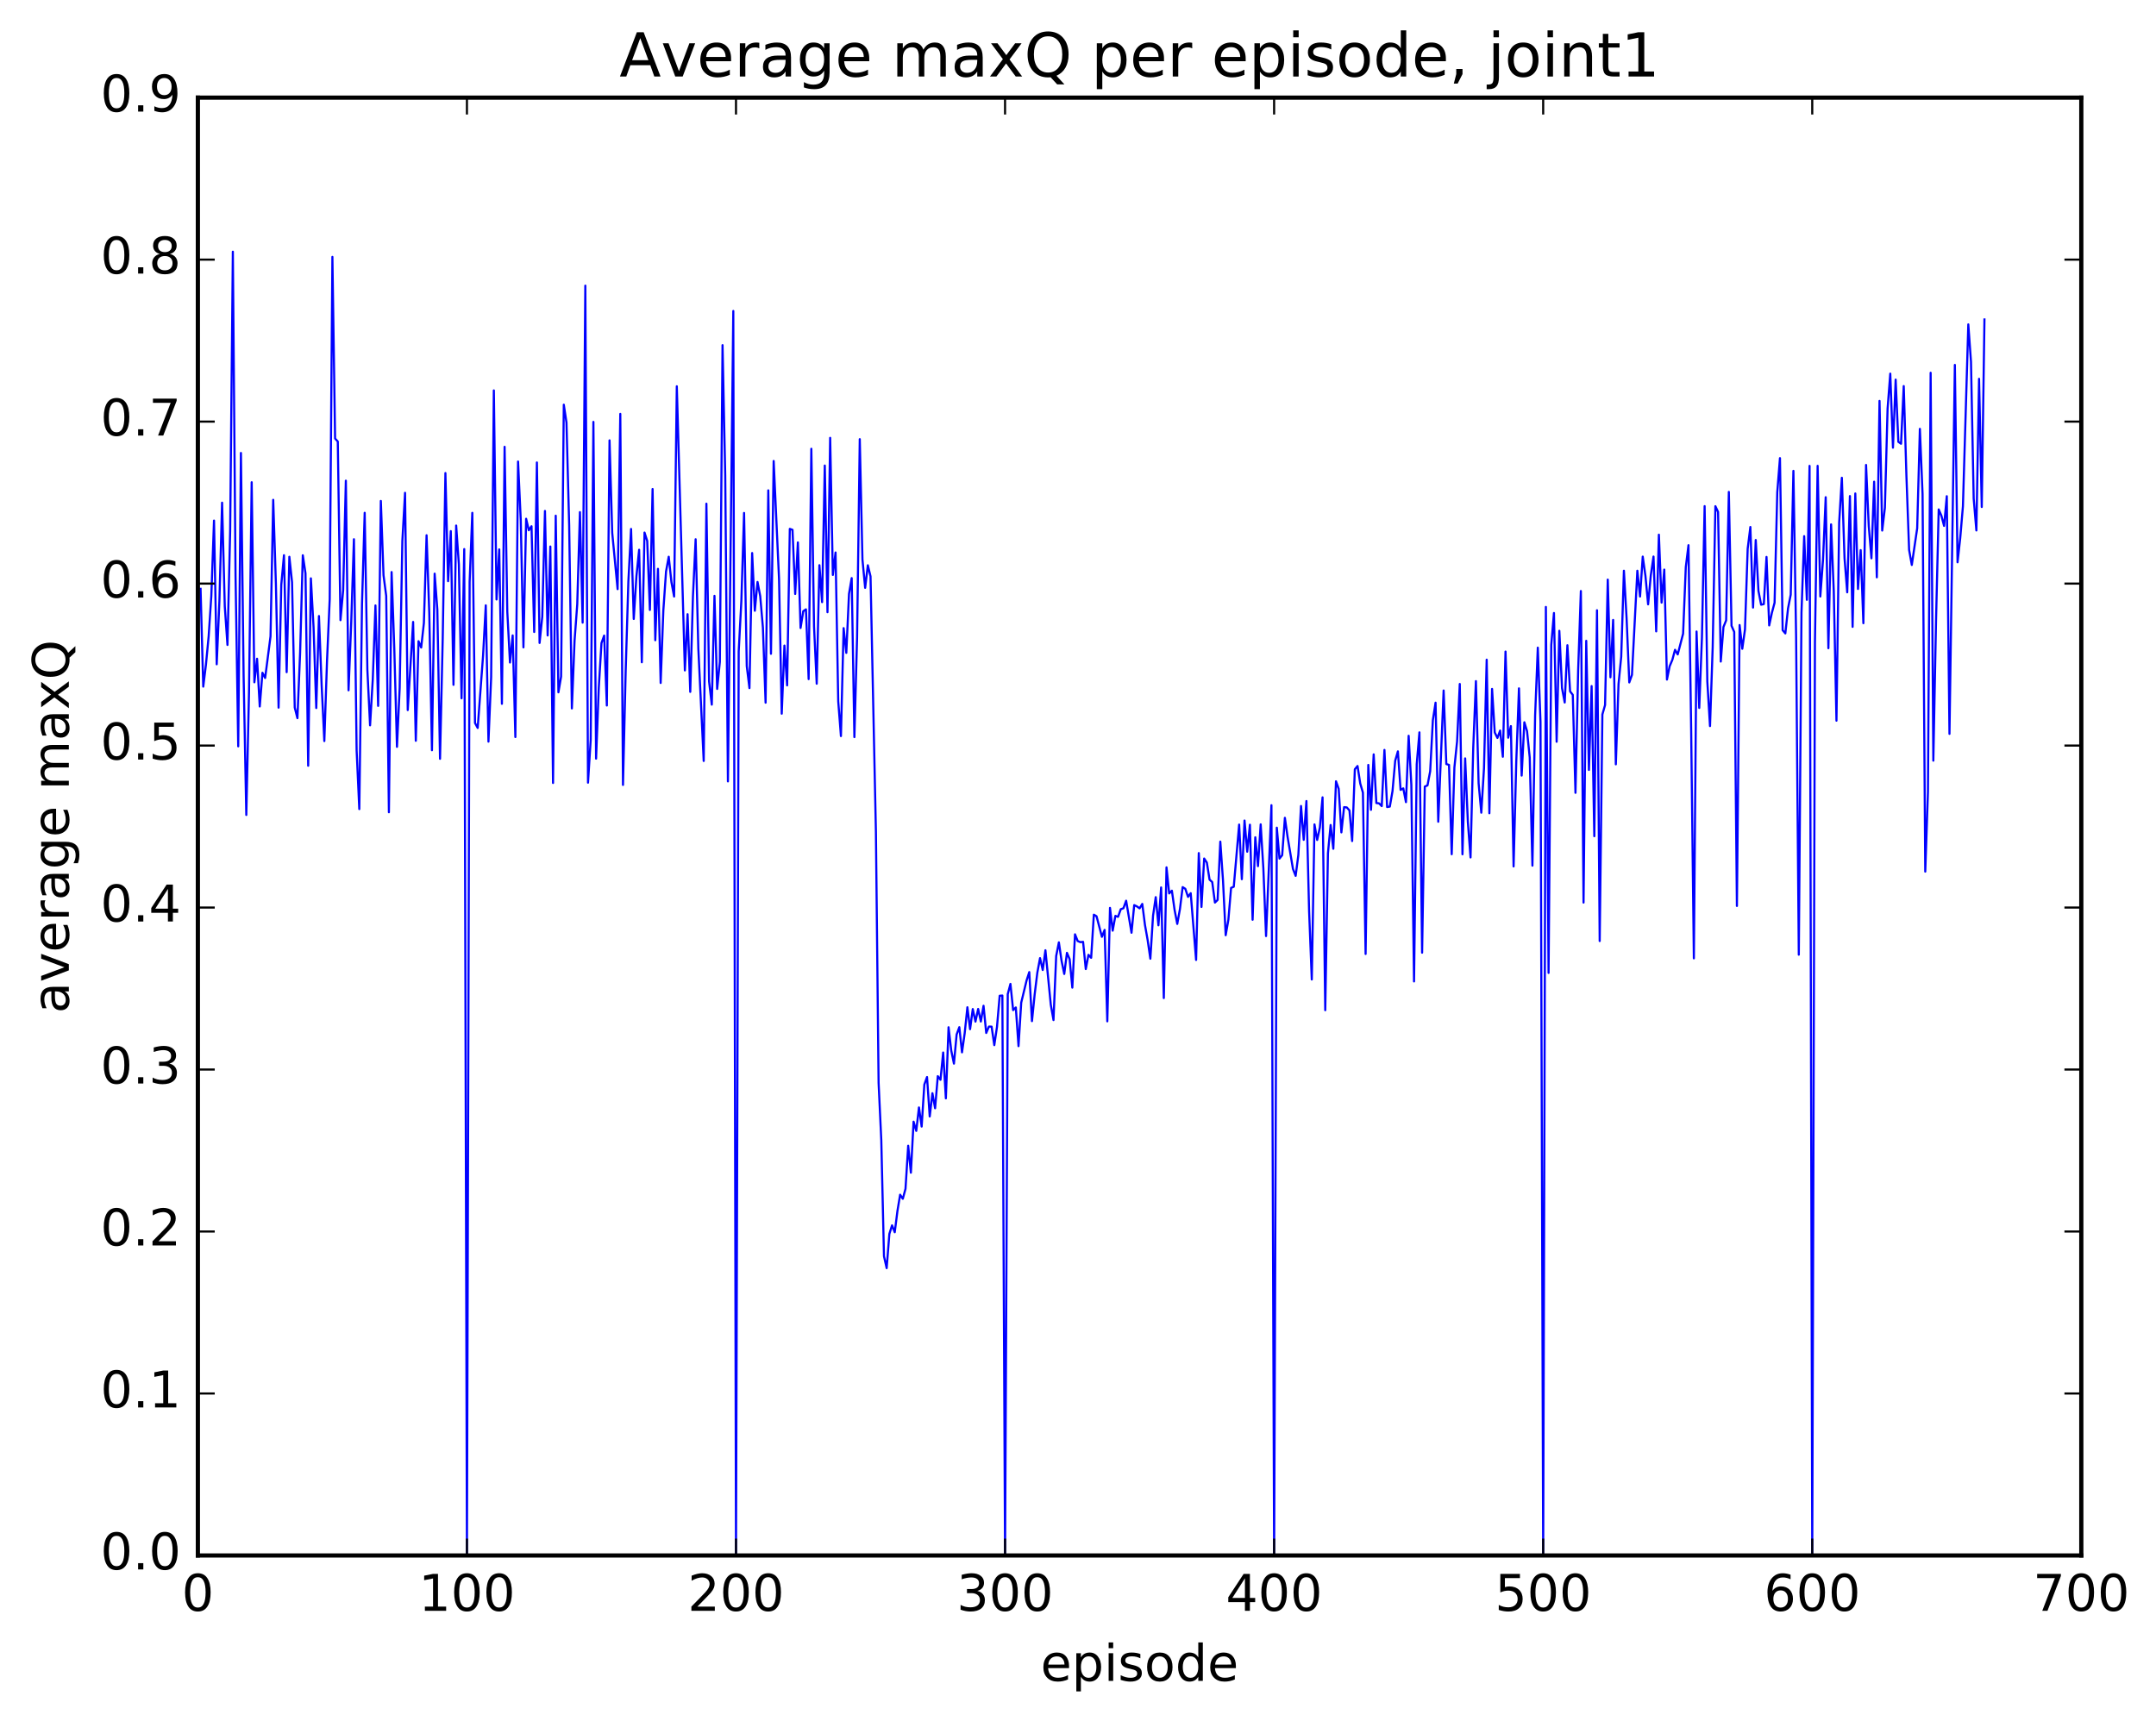 <?xml version="1.0" encoding="utf-8" standalone="no"?>
<!DOCTYPE svg PUBLIC "-//W3C//DTD SVG 1.1//EN"
  "http://www.w3.org/Graphics/SVG/1.1/DTD/svg11.dtd">
<!-- Created with matplotlib (http://matplotlib.org/) -->
<svg height="408pt" version="1.1" viewBox="0 0 511 408" width="511pt" xmlns="http://www.w3.org/2000/svg" xmlns:xlink="http://www.w3.org/1999/xlink">
 <defs>
  <style type="text/css">
*{stroke-linecap:butt;stroke-linejoin:round;stroke-miterlimit:100000;}
  </style>
 </defs>
 <g id="figure_1">
  <g id="patch_1">
   <path d="M 0 408.169 
L 511.95 408.169 
L 511.95 0 
L 0 0 
z
" style="fill:#ffffff;"/>
  </g>
  <g id="axes_1">
   <g id="patch_2">
    <path d="M 46.898 368.742 
L 493.298 368.742 
L 493.298 23.142 
L 46.898 23.142 
z
" style="fill:#ffffff;"/>
   </g>
   <g id="line2d_1">
    <path clip-path="url(#pe659706305)" d="M 47.535 139.586 
L 48.173 162.772 
L 48.811 157.561 
L 49.448 150.898 
L 50.086 141.281 
L 50.724 123.407 
L 51.361 157.474 
L 51.999 142.518 
L 52.637 119.164 
L 53.275 143.742 
L 53.912 152.889 
L 54.55 125.86 
L 55.188 59.668 
L 55.825 136.434 
L 56.463 176.928 
L 57.101 107.38 
L 57.739 160.306 
L 58.376 193.195 
L 59.014 164.198 
L 59.652 114.32 
L 60.289 161.746 
L 60.927 156.158 
L 61.565 167.48 
L 62.203 159.488 
L 62.84 160.722 
L 64.116 150.852 
L 64.754 118.489 
L 65.391 138.401 
L 66.029 167.755 
L 66.667 138.613 
L 67.304 131.62 
L 67.942 159.343 
L 68.58 131.991 
L 69.218 138.014 
L 69.855 167.718 
L 70.493 170.248 
L 71.131 154.67 
L 71.768 131.631 
L 72.406 135.921 
L 73.044 181.525 
L 73.681 137.102 
L 74.319 148.732 
L 74.957 167.846 
L 75.595 146.039 
L 76.232 162.401 
L 76.87 175.679 
L 77.508 156.655 
L 78.145 142.039 
L 78.783 60.896 
L 79.421 103.96 
L 80.059 104.659 
L 80.696 147.018 
L 81.334 139.924 
L 81.972 113.949 
L 82.609 163.641 
L 83.247 147.489 
L 83.885 127.829 
L 84.523 177.857 
L 85.16 191.804 
L 85.798 143.232 
L 86.436 121.565 
L 87.073 158.809 
L 87.711 171.949 
L 88.349 161.113 
L 88.987 143.526 
L 89.624 167.339 
L 90.262 118.754 
L 90.9 136.381 
L 91.537 141.271 
L 92.175 192.556 
L 92.813 135.612 
L 93.451 153.751 
L 94.088 177.046 
L 94.726 163.095 
L 95.364 128.254 
L 96.001 116.826 
L 96.639 168.331 
L 97.915 147.437 
L 98.552 175.607 
L 99.19 152.002 
L 99.828 153.502 
L 100.466 147.702 
L 101.103 126.888 
L 101.741 145.256 
L 102.379 177.851 
L 103.016 135.991 
L 103.654 144.493 
L 104.292 179.881 
L 104.93 151.376 
L 105.567 112.143 
L 106.205 137.773 
L 106.843 125.907 
L 107.48 162.347 
L 108.118 124.585 
L 108.756 133.79 
L 109.394 165.54 
L 110.031 130.164 
L 110.669 368.742 
L 111.307 137.968 
L 111.944 121.573 
L 112.582 171.384 
L 113.22 172.572 
L 114.495 155.381 
L 115.133 143.503 
L 115.771 175.811 
L 116.408 160.551 
L 117.046 92.553 
L 117.684 142.114 
L 118.322 130.239 
L 118.959 166.845 
L 119.597 105.919 
L 120.235 145.001 
L 120.872 157.055 
L 121.51 150.633 
L 122.148 174.723 
L 122.785 109.409 
L 123.423 123.228 
L 124.061 153.467 
L 124.699 122.978 
L 125.336 125.702 
L 125.974 124.75 
L 126.612 149.817 
L 127.249 109.631 
L 127.887 152.415 
L 128.525 146.206 
L 129.163 121.129 
L 129.8 150.637 
L 130.438 129.556 
L 131.076 185.612 
L 131.714 122.251 
L 132.351 164.12 
L 132.989 160.379 
L 133.627 95.936 
L 134.264 100.171 
L 134.902 124.586 
L 135.54 167.939 
L 136.178 151.885 
L 136.815 143.266 
L 137.453 121.404 
L 138.091 147.603 
L 138.728 67.717 
L 139.366 185.54 
L 140.004 175.385 
L 140.642 100.015 
L 141.279 179.844 
L 141.917 163.064 
L 142.555 152.458 
L 143.192 150.668 
L 143.83 167.247 
L 144.468 104.389 
L 145.106 126.326 
L 146.381 139.662 
L 147.019 98.116 
L 147.656 186.074 
L 148.294 159.064 
L 148.932 137.859 
L 149.57 125.393 
L 150.207 146.726 
L 150.845 136.56 
L 151.483 130.329 
L 152.12 156.999 
L 152.758 126.245 
L 153.396 128.228 
L 154.034 144.591 
L 154.671 115.926 
L 155.309 151.771 
L 155.947 134.847 
L 156.584 161.902 
L 157.222 144.659 
L 157.86 135.48 
L 158.498 131.981 
L 159.135 137.997 
L 159.773 141.416 
L 160.411 91.572 
L 162.324 158.929 
L 162.962 145.604 
L 163.599 164.016 
L 164.237 141.401 
L 164.875 127.836 
L 165.512 153.722 
L 166.788 180.393 
L 167.425 119.403 
L 168.063 161.56 
L 168.701 167.042 
L 169.339 141.252 
L 169.976 163.319 
L 170.614 156.899 
L 171.252 81.82 
L 171.889 112.678 
L 172.527 185.24 
L 173.803 73.722 
L 174.44 368.742 
L 175.078 154.449 
L 175.716 142.367 
L 176.353 121.6 
L 176.991 157.882 
L 177.629 163.124 
L 178.267 131.105 
L 178.904 144.784 
L 179.542 137.958 
L 180.18 141.308 
L 180.817 148.749 
L 181.455 166.578 
L 182.093 116.242 
L 182.731 154.985 
L 183.368 109.282 
L 184.644 137.298 
L 185.281 169.186 
L 185.919 153.039 
L 186.557 162.477 
L 187.195 125.374 
L 187.832 125.601 
L 188.47 140.801 
L 189.108 128.581 
L 189.745 148.872 
L 190.383 144.886 
L 191.021 144.453 
L 191.659 160.99 
L 192.296 106.387 
L 192.934 148.478 
L 193.572 162.08 
L 194.209 133.985 
L 194.847 142.743 
L 195.485 110.366 
L 196.123 145.13 
L 196.76 103.796 
L 197.398 136.293 
L 198.036 130.975 
L 198.673 166.274 
L 199.311 174.494 
L 199.949 148.904 
L 200.587 154.772 
L 201.224 140.793 
L 201.862 137.042 
L 202.5 174.74 
L 203.137 151.152 
L 203.775 104.108 
L 204.413 132.64 
L 205.051 139.355 
L 205.688 134 
L 206.326 136.637 
L 207.601 197.113 
L 208.239 256.725 
L 208.877 270.282 
L 209.515 297.815 
L 210.152 300.627 
L 210.79 292.513 
L 211.428 290.485 
L 212.065 292.121 
L 212.703 287.084 
L 213.341 283.22 
L 213.979 284.184 
L 214.616 281.811 
L 215.254 271.608 
L 215.892 277.997 
L 216.53 265.905 
L 217.167 268.09 
L 217.805 262.533 
L 218.443 267.062 
L 219.08 257.105 
L 219.718 255.322 
L 220.356 264.672 
L 220.994 259.159 
L 221.631 262.725 
L 222.269 255.115 
L 222.907 255.978 
L 223.544 249.506 
L 224.182 260.376 
L 224.82 243.523 
L 225.458 249.043 
L 226.095 252.145 
L 226.733 245.248 
L 227.371 243.504 
L 228.008 249.472 
L 228.646 244.905 
L 229.284 238.78 
L 229.922 243.977 
L 230.559 239.205 
L 231.197 242.182 
L 231.835 239.18 
L 232.472 242.164 
L 233.11 238.431 
L 233.748 244.875 
L 234.386 243.365 
L 235.023 243.373 
L 235.661 247.762 
L 236.299 243.434 
L 236.936 236.054 
L 237.574 236 
L 238.212 368.742 
L 238.85 235.672 
L 239.487 233.242 
L 240.125 239.46 
L 240.763 238.829 
L 241.4 248 
L 242.038 237.699 
L 243.314 232.418 
L 243.951 230.444 
L 244.589 242.07 
L 245.227 235.741 
L 245.864 230.565 
L 246.502 227.134 
L 247.14 229.95 
L 247.778 225.268 
L 249.053 238.188 
L 249.691 241.822 
L 250.328 226.634 
L 250.966 223.394 
L 251.604 227.767 
L 252.242 230.889 
L 252.879 225.88 
L 253.517 227.366 
L 254.155 234.13 
L 254.792 221.489 
L 255.43 223.089 
L 256.068 223.35 
L 256.705 223.275 
L 257.343 229.727 
L 257.981 226.356 
L 258.619 227.06 
L 259.256 216.834 
L 259.894 217.208 
L 261.17 222.083 
L 261.807 220.442 
L 262.445 242.12 
L 263.083 215.226 
L 263.72 220.623 
L 264.358 217.12 
L 264.996 217.342 
L 265.634 215.54 
L 266.271 215.307 
L 266.909 213.526 
L 268.184 221.119 
L 268.822 214.569 
L 269.46 214.872 
L 270.098 215.331 
L 270.735 214.285 
L 271.373 219.278 
L 272.011 222.882 
L 272.648 227.271 
L 273.286 217.072 
L 273.924 212.678 
L 274.562 219.356 
L 275.199 210.379 
L 275.837 236.6 
L 276.475 205.614 
L 277.112 211.798 
L 277.75 211.144 
L 278.388 215.687 
L 279.026 219.025 
L 279.663 215.488 
L 280.301 210.299 
L 280.939 210.702 
L 281.576 212.613 
L 282.214 211.74 
L 283.49 227.565 
L 284.127 202.234 
L 284.765 215.002 
L 285.403 203.52 
L 286.04 204.491 
L 286.678 208.525 
L 287.316 209.106 
L 287.954 213.959 
L 288.591 213.35 
L 289.229 199.519 
L 289.867 208.713 
L 290.504 221.706 
L 291.142 218.039 
L 291.78 210.483 
L 292.418 210.212 
L 293.693 195.475 
L 294.331 208.421 
L 294.968 194.515 
L 295.606 201.904 
L 296.244 195.508 
L 296.882 218.037 
L 297.519 198.485 
L 298.157 205.326 
L 298.795 195.421 
L 299.432 205.847 
L 300.07 221.908 
L 301.346 190.88 
L 301.983 368.742 
L 302.621 196.211 
L 303.259 203.535 
L 303.896 202.732 
L 304.534 193.874 
L 305.172 198.397 
L 306.447 205.982 
L 307.085 207.632 
L 307.723 202.694 
L 308.36 191.068 
L 308.998 199.095 
L 309.636 189.893 
L 310.274 215.988 
L 310.911 232.197 
L 311.549 195.436 
L 312.187 199.125 
L 312.824 196.182 
L 313.462 189.02 
L 314.1 239.479 
L 314.738 202.275 
L 315.375 195.576 
L 316.013 201.208 
L 316.651 185.214 
L 317.288 187.006 
L 317.926 197.328 
L 318.564 191.344 
L 319.202 191.406 
L 319.839 192.122 
L 320.477 199.381 
L 321.115 182.363 
L 321.752 181.591 
L 322.39 185.718 
L 323.028 187.899 
L 323.666 226.147 
L 324.303 181.332 
L 324.941 191.978 
L 325.579 178.831 
L 326.216 190.37 
L 326.854 190.445 
L 327.492 191.097 
L 328.13 177.777 
L 328.767 191.321 
L 329.405 191.211 
L 330.043 187.545 
L 330.68 180.335 
L 331.318 178.118 
L 331.956 187.249 
L 332.594 186.891 
L 333.231 190.161 
L 333.869 174.426 
L 334.507 186.059 
L 335.144 232.661 
L 335.782 181.175 
L 336.42 173.613 
L 337.058 225.844 
L 337.695 186.46 
L 338.333 186.188 
L 338.971 182.837 
L 339.608 170.713 
L 340.246 166.579 
L 340.884 194.801 
L 342.159 163.689 
L 342.797 181.13 
L 343.435 181.318 
L 344.072 202.504 
L 344.71 181.959 
L 345.348 175.757 
L 345.986 162.143 
L 346.623 202.518 
L 347.261 179.784 
L 347.899 194.824 
L 348.536 203.262 
L 349.174 177.282 
L 349.812 161.466 
L 350.45 185.676 
L 351.087 192.658 
L 351.725 182.119 
L 352.363 156.387 
L 353 192.787 
L 353.638 163.318 
L 354.276 173.641 
L 354.913 174.938 
L 355.551 173.187 
L 356.189 179.395 
L 356.827 154.458 
L 357.464 174.88 
L 358.102 172.132 
L 358.74 205.398 
L 359.377 180.482 
L 360.015 163.182 
L 360.653 183.86 
L 361.291 171.22 
L 361.928 173.328 
L 362.566 179.584 
L 363.204 205.21 
L 363.841 169.637 
L 364.479 153.535 
L 365.117 171.154 
L 365.755 368.742 
L 366.392 143.881 
L 367.03 230.64 
L 367.668 152.894 
L 368.305 145.319 
L 368.943 175.841 
L 369.581 149.537 
L 370.219 163.131 
L 370.856 166.536 
L 371.494 152.957 
L 372.132 163.896 
L 372.769 164.719 
L 373.407 187.945 
L 374.045 158.828 
L 374.683 140.108 
L 375.32 213.962 
L 375.958 151.908 
L 376.596 182.517 
L 377.233 162.641 
L 377.871 198.231 
L 378.509 144.667 
L 379.147 223.081 
L 379.784 169.37 
L 380.422 167.137 
L 381.06 137.397 
L 381.697 160.56 
L 382.335 146.963 
L 382.973 181.192 
L 383.611 162.173 
L 384.248 155.685 
L 384.886 135.294 
L 385.524 146.58 
L 386.161 161.774 
L 386.799 159.982 
L 388.075 135.295 
L 388.712 141.416 
L 389.35 131.947 
L 389.988 136.504 
L 390.625 143.265 
L 391.263 136.358 
L 391.901 131.933 
L 392.539 149.675 
L 393.176 126.753 
L 393.814 142.857 
L 394.452 135.024 
L 395.089 161.1 
L 395.727 157.934 
L 396.365 156.432 
L 397.003 154.04 
L 397.64 155.138 
L 398.916 150.22 
L 399.553 134.451 
L 400.191 129.242 
L 400.829 173.239 
L 401.467 227.187 
L 402.104 149.707 
L 402.742 167.821 
L 403.38 151.162 
L 404.017 119.984 
L 404.655 161.538 
L 405.293 172.125 
L 405.931 153.381 
L 406.568 120.002 
L 407.206 121.36 
L 407.844 156.829 
L 408.481 148.642 
L 409.119 147.06 
L 409.757 116.613 
L 410.395 148.351 
L 411.032 149.799 
L 411.67 214.764 
L 412.308 148.173 
L 412.945 153.797 
L 413.583 149.236 
L 414.221 130.089 
L 414.859 124.928 
L 415.496 144.029 
L 416.134 128.015 
L 416.772 140.074 
L 417.409 143.356 
L 418.047 143.209 
L 418.685 132.025 
L 419.323 148.26 
L 419.96 145.286 
L 420.598 142.883 
L 421.236 116.688 
L 421.873 108.609 
L 422.511 149.393 
L 423.149 150.156 
L 423.787 144.233 
L 424.424 140.969 
L 425.062 111.623 
L 425.7 150.785 
L 426.337 226.32 
L 426.975 145.187 
L 427.613 127.103 
L 428.251 142.197 
L 428.888 110.439 
L 429.526 368.742 
L 430.164 152.285 
L 430.801 110.435 
L 431.439 141.404 
L 432.077 132.698 
L 432.715 117.87 
L 433.352 153.663 
L 433.99 124.313 
L 434.628 140.166 
L 435.265 170.843 
L 435.903 123.892 
L 436.541 113.261 
L 437.179 132.345 
L 437.816 140.414 
L 438.454 117.597 
L 439.092 148.602 
L 439.729 116.982 
L 440.367 139.622 
L 441.005 130.411 
L 441.643 147.739 
L 442.28 110.222 
L 442.918 124.689 
L 443.556 132.354 
L 444.193 114.188 
L 444.831 136.862 
L 445.469 95.039 
L 446.107 125.773 
L 446.744 120.374 
L 447.382 96.863 
L 448.02 88.573 
L 448.658 106.128 
L 449.295 89.993 
L 449.933 104.736 
L 450.571 105.197 
L 451.208 91.525 
L 451.846 112.812 
L 452.484 130.363 
L 453.122 133.93 
L 454.397 125.234 
L 455.035 101.667 
L 455.672 117.142 
L 456.31 206.624 
L 456.948 187.74 
L 457.586 88.369 
L 458.223 180.319 
L 458.861 147.246 
L 459.499 120.763 
L 460.136 122.261 
L 460.774 124.671 
L 461.412 117.629 
L 462.05 173.972 
L 463.325 86.508 
L 463.963 133.299 
L 464.6 127.54 
L 465.238 120.021 
L 466.514 76.899 
L 467.151 85.742 
L 467.789 118.209 
L 468.427 125.751 
L 469.064 89.804 
L 469.702 120.191 
L 470.34 75.725 
L 470.34 75.725 
" style="fill:none;stroke:#0000ff;stroke-linecap:square;stroke-width:0.5;"/>
   </g>
   <g id="patch_3">
    <path d="M 46.898 368.742 
L 46.898 23.142 
" style="fill:none;stroke:#000000;stroke-linecap:square;stroke-linejoin:miter;"/>
   </g>
   <g id="patch_4">
    <path d="M 493.298 368.742 
L 493.298 23.142 
" style="fill:none;stroke:#000000;stroke-linecap:square;stroke-linejoin:miter;"/>
   </g>
   <g id="patch_5">
    <path d="M 46.898 23.142 
L 493.298 23.142 
" style="fill:none;stroke:#000000;stroke-linecap:square;stroke-linejoin:miter;"/>
   </g>
   <g id="patch_6">
    <path d="M 46.898 368.742 
L 493.298 368.742 
" style="fill:none;stroke:#000000;stroke-linecap:square;stroke-linejoin:miter;"/>
   </g>
   <g id="matplotlib.axis_1">
    <g id="xtick_1">
     <g id="line2d_2">
      <defs>
       <path d="M 0 0 
L 0 -4 
" id="mb8d14b2d73" style="stroke:#000000;stroke-width:0.5;"/>
      </defs>
      <g>
       <use style="stroke:#000000;stroke-width:0.5;" x="46.898" xlink:href="#mb8d14b2d73" y="368.742"/>
      </g>
     </g>
     <g id="line2d_3">
      <defs>
       <path d="M 0 0 
L 0 4 
" id="m75b5e40ecf" style="stroke:#000000;stroke-width:0.5;"/>
      </defs>
      <g>
       <use style="stroke:#000000;stroke-width:0.5;" x="46.898" xlink:href="#m75b5e40ecf" y="23.142"/>
      </g>
     </g>
     <g id="text_1">
      <!-- 0 -->
      <defs>
       <path d="M 31.781 66.406 
Q 24.172 66.406 20.328 58.906 
Q 16.5 51.422 16.5 36.375 
Q 16.5 21.391 20.328 13.891 
Q 24.172 6.391 31.781 6.391 
Q 39.453 6.391 43.281 13.891 
Q 47.125 21.391 47.125 36.375 
Q 47.125 51.422 43.281 58.906 
Q 39.453 66.406 31.781 66.406 
M 31.781 74.219 
Q 44.047 74.219 50.516 64.516 
Q 56.984 54.828 56.984 36.375 
Q 56.984 17.969 50.516 8.266 
Q 44.047 -1.422 31.781 -1.422 
Q 19.531 -1.422 13.062 8.266 
Q 6.594 17.969 6.594 36.375 
Q 6.594 54.828 13.062 64.516 
Q 19.531 74.219 31.781 74.219 
" id="BitstreamVeraSans-Roman-30"/>
      </defs>
      <g transform="translate(43.08 381.86)scale(0.12 -0.12)">
       <use xlink:href="#BitstreamVeraSans-Roman-30"/>
      </g>
     </g>
    </g>
    <g id="xtick_2">
     <g id="line2d_4">
      <g>
       <use style="stroke:#000000;stroke-width:0.5;" x="110.669" xlink:href="#mb8d14b2d73" y="368.742"/>
      </g>
     </g>
     <g id="line2d_5">
      <g>
       <use style="stroke:#000000;stroke-width:0.5;" x="110.669" xlink:href="#m75b5e40ecf" y="23.142"/>
      </g>
     </g>
     <g id="text_2">
      <!-- 100 -->
      <defs>
       <path d="M 12.406 8.297 
L 28.516 8.297 
L 28.516 63.922 
L 10.984 60.406 
L 10.984 69.391 
L 28.422 72.906 
L 38.281 72.906 
L 38.281 8.297 
L 54.391 8.297 
L 54.391 0 
L 12.406 0 
z
" id="BitstreamVeraSans-Roman-31"/>
      </defs>
      <g transform="translate(99.216 381.86)scale(0.12 -0.12)">
       <use xlink:href="#BitstreamVeraSans-Roman-31"/>
       <use x="63.623" xlink:href="#BitstreamVeraSans-Roman-30"/>
       <use x="127.246" xlink:href="#BitstreamVeraSans-Roman-30"/>
      </g>
     </g>
    </g>
    <g id="xtick_3">
     <g id="line2d_6">
      <g>
       <use style="stroke:#000000;stroke-width:0.5;" x="174.44" xlink:href="#mb8d14b2d73" y="368.742"/>
      </g>
     </g>
     <g id="line2d_7">
      <g>
       <use style="stroke:#000000;stroke-width:0.5;" x="174.44" xlink:href="#m75b5e40ecf" y="23.142"/>
      </g>
     </g>
     <g id="text_3">
      <!-- 200 -->
      <defs>
       <path d="M 19.188 8.297 
L 53.609 8.297 
L 53.609 0 
L 7.328 0 
L 7.328 8.297 
Q 12.938 14.109 22.625 23.891 
Q 32.328 33.688 34.812 36.531 
Q 39.547 41.844 41.422 45.531 
Q 43.312 49.219 43.312 52.781 
Q 43.312 58.594 39.234 62.25 
Q 35.156 65.922 28.609 65.922 
Q 23.969 65.922 18.812 64.312 
Q 13.672 62.703 7.812 59.422 
L 7.812 69.391 
Q 13.766 71.781 18.938 73 
Q 24.125 74.219 28.422 74.219 
Q 39.75 74.219 46.484 68.547 
Q 53.219 62.891 53.219 53.422 
Q 53.219 48.922 51.531 44.891 
Q 49.859 40.875 45.406 35.406 
Q 44.188 33.984 37.641 27.219 
Q 31.109 20.453 19.188 8.297 
" id="BitstreamVeraSans-Roman-32"/>
      </defs>
      <g transform="translate(162.988 381.86)scale(0.12 -0.12)">
       <use xlink:href="#BitstreamVeraSans-Roman-32"/>
       <use x="63.623" xlink:href="#BitstreamVeraSans-Roman-30"/>
       <use x="127.246" xlink:href="#BitstreamVeraSans-Roman-30"/>
      </g>
     </g>
    </g>
    <g id="xtick_4">
     <g id="line2d_8">
      <g>
       <use style="stroke:#000000;stroke-width:0.5;" x="238.212" xlink:href="#mb8d14b2d73" y="368.742"/>
      </g>
     </g>
     <g id="line2d_9">
      <g>
       <use style="stroke:#000000;stroke-width:0.5;" x="238.212" xlink:href="#m75b5e40ecf" y="23.142"/>
      </g>
     </g>
     <g id="text_4">
      <!-- 300 -->
      <defs>
       <path d="M 40.578 39.312 
Q 47.656 37.797 51.625 33 
Q 55.609 28.219 55.609 21.188 
Q 55.609 10.406 48.188 4.484 
Q 40.766 -1.422 27.094 -1.422 
Q 22.516 -1.422 17.656 -0.516 
Q 12.797 0.391 7.625 2.203 
L 7.625 11.719 
Q 11.719 9.328 16.594 8.109 
Q 21.484 6.891 26.812 6.891 
Q 36.078 6.891 40.938 10.547 
Q 45.797 14.203 45.797 21.188 
Q 45.797 27.641 41.281 31.266 
Q 36.766 34.906 28.719 34.906 
L 20.219 34.906 
L 20.219 43.016 
L 29.109 43.016 
Q 36.375 43.016 40.234 45.922 
Q 44.094 48.828 44.094 54.297 
Q 44.094 59.906 40.109 62.906 
Q 36.141 65.922 28.719 65.922 
Q 24.656 65.922 20.016 65.031 
Q 15.375 64.156 9.812 62.312 
L 9.812 71.094 
Q 15.438 72.656 20.344 73.438 
Q 25.25 74.219 29.594 74.219 
Q 40.828 74.219 47.359 69.109 
Q 53.906 64.016 53.906 55.328 
Q 53.906 49.266 50.438 45.094 
Q 46.969 40.922 40.578 39.312 
" id="BitstreamVeraSans-Roman-33"/>
      </defs>
      <g transform="translate(226.759 381.86)scale(0.12 -0.12)">
       <use xlink:href="#BitstreamVeraSans-Roman-33"/>
       <use x="63.623" xlink:href="#BitstreamVeraSans-Roman-30"/>
       <use x="127.246" xlink:href="#BitstreamVeraSans-Roman-30"/>
      </g>
     </g>
    </g>
    <g id="xtick_5">
     <g id="line2d_10">
      <g>
       <use style="stroke:#000000;stroke-width:0.5;" x="301.983" xlink:href="#mb8d14b2d73" y="368.742"/>
      </g>
     </g>
     <g id="line2d_11">
      <g>
       <use style="stroke:#000000;stroke-width:0.5;" x="301.983" xlink:href="#m75b5e40ecf" y="23.142"/>
      </g>
     </g>
     <g id="text_5">
      <!-- 400 -->
      <defs>
       <path d="M 37.797 64.312 
L 12.891 25.391 
L 37.797 25.391 
z
M 35.203 72.906 
L 47.609 72.906 
L 47.609 25.391 
L 58.016 25.391 
L 58.016 17.188 
L 47.609 17.188 
L 47.609 0 
L 37.797 0 
L 37.797 17.188 
L 4.891 17.188 
L 4.891 26.703 
z
" id="BitstreamVeraSans-Roman-34"/>
      </defs>
      <g transform="translate(290.531 381.86)scale(0.12 -0.12)">
       <use xlink:href="#BitstreamVeraSans-Roman-34"/>
       <use x="63.623" xlink:href="#BitstreamVeraSans-Roman-30"/>
       <use x="127.246" xlink:href="#BitstreamVeraSans-Roman-30"/>
      </g>
     </g>
    </g>
    <g id="xtick_6">
     <g id="line2d_12">
      <g>
       <use style="stroke:#000000;stroke-width:0.5;" x="365.755" xlink:href="#mb8d14b2d73" y="368.742"/>
      </g>
     </g>
     <g id="line2d_13">
      <g>
       <use style="stroke:#000000;stroke-width:0.5;" x="365.755" xlink:href="#m75b5e40ecf" y="23.142"/>
      </g>
     </g>
     <g id="text_6">
      <!-- 500 -->
      <defs>
       <path d="M 10.797 72.906 
L 49.516 72.906 
L 49.516 64.594 
L 19.828 64.594 
L 19.828 46.734 
Q 21.969 47.469 24.109 47.828 
Q 26.266 48.188 28.422 48.188 
Q 40.625 48.188 47.75 41.5 
Q 54.891 34.812 54.891 23.391 
Q 54.891 11.625 47.562 5.094 
Q 40.234 -1.422 26.906 -1.422 
Q 22.312 -1.422 17.547 -0.641 
Q 12.797 0.141 7.719 1.703 
L 7.719 11.625 
Q 12.109 9.234 16.797 8.062 
Q 21.484 6.891 26.703 6.891 
Q 35.156 6.891 40.078 11.328 
Q 45.016 15.766 45.016 23.391 
Q 45.016 31 40.078 35.438 
Q 35.156 39.891 26.703 39.891 
Q 22.75 39.891 18.812 39.016 
Q 14.891 38.141 10.797 36.281 
z
" id="BitstreamVeraSans-Roman-35"/>
      </defs>
      <g transform="translate(354.302 381.86)scale(0.12 -0.12)">
       <use xlink:href="#BitstreamVeraSans-Roman-35"/>
       <use x="63.623" xlink:href="#BitstreamVeraSans-Roman-30"/>
       <use x="127.246" xlink:href="#BitstreamVeraSans-Roman-30"/>
      </g>
     </g>
    </g>
    <g id="xtick_7">
     <g id="line2d_14">
      <g>
       <use style="stroke:#000000;stroke-width:0.5;" x="429.526" xlink:href="#mb8d14b2d73" y="368.742"/>
      </g>
     </g>
     <g id="line2d_15">
      <g>
       <use style="stroke:#000000;stroke-width:0.5;" x="429.526" xlink:href="#m75b5e40ecf" y="23.142"/>
      </g>
     </g>
     <g id="text_7">
      <!-- 600 -->
      <defs>
       <path d="M 33.016 40.375 
Q 26.375 40.375 22.484 35.828 
Q 18.609 31.297 18.609 23.391 
Q 18.609 15.531 22.484 10.953 
Q 26.375 6.391 33.016 6.391 
Q 39.656 6.391 43.531 10.953 
Q 47.406 15.531 47.406 23.391 
Q 47.406 31.297 43.531 35.828 
Q 39.656 40.375 33.016 40.375 
M 52.594 71.297 
L 52.594 62.312 
Q 48.875 64.062 45.094 64.984 
Q 41.312 65.922 37.594 65.922 
Q 27.828 65.922 22.672 59.328 
Q 17.531 52.734 16.797 39.406 
Q 19.672 43.656 24.016 45.922 
Q 28.375 48.188 33.594 48.188 
Q 44.578 48.188 50.953 41.516 
Q 57.328 34.859 57.328 23.391 
Q 57.328 12.156 50.688 5.359 
Q 44.047 -1.422 33.016 -1.422 
Q 20.359 -1.422 13.672 8.266 
Q 6.984 17.969 6.984 36.375 
Q 6.984 53.656 15.188 63.938 
Q 23.391 74.219 37.203 74.219 
Q 40.922 74.219 44.703 73.484 
Q 48.484 72.75 52.594 71.297 
" id="BitstreamVeraSans-Roman-36"/>
      </defs>
      <g transform="translate(418.074 381.86)scale(0.12 -0.12)">
       <use xlink:href="#BitstreamVeraSans-Roman-36"/>
       <use x="63.623" xlink:href="#BitstreamVeraSans-Roman-30"/>
       <use x="127.246" xlink:href="#BitstreamVeraSans-Roman-30"/>
      </g>
     </g>
    </g>
    <g id="xtick_8">
     <g id="line2d_16">
      <g>
       <use style="stroke:#000000;stroke-width:0.5;" x="493.298" xlink:href="#mb8d14b2d73" y="368.742"/>
      </g>
     </g>
     <g id="line2d_17">
      <g>
       <use style="stroke:#000000;stroke-width:0.5;" x="493.298" xlink:href="#m75b5e40ecf" y="23.142"/>
      </g>
     </g>
     <g id="text_8">
      <!-- 700 -->
      <defs>
       <path d="M 8.203 72.906 
L 55.078 72.906 
L 55.078 68.703 
L 28.609 0 
L 18.312 0 
L 43.219 64.594 
L 8.203 64.594 
z
" id="BitstreamVeraSans-Roman-37"/>
      </defs>
      <g transform="translate(481.845 381.86)scale(0.12 -0.12)">
       <use xlink:href="#BitstreamVeraSans-Roman-37"/>
       <use x="63.623" xlink:href="#BitstreamVeraSans-Roman-30"/>
       <use x="127.246" xlink:href="#BitstreamVeraSans-Roman-30"/>
      </g>
     </g>
    </g>
    <g id="text_9">
     <!-- episode -->
     <defs>
      <path d="M 45.406 46.391 
L 45.406 75.984 
L 54.391 75.984 
L 54.391 0 
L 45.406 0 
L 45.406 8.203 
Q 42.578 3.328 38.25 0.953 
Q 33.938 -1.422 27.875 -1.422 
Q 17.969 -1.422 11.734 6.484 
Q 5.516 14.406 5.516 27.297 
Q 5.516 40.188 11.734 48.094 
Q 17.969 56 27.875 56 
Q 33.938 56 38.25 53.625 
Q 42.578 51.266 45.406 46.391 
M 14.797 27.297 
Q 14.797 17.391 18.875 11.75 
Q 22.953 6.109 30.078 6.109 
Q 37.203 6.109 41.297 11.75 
Q 45.406 17.391 45.406 27.297 
Q 45.406 37.203 41.297 42.844 
Q 37.203 48.484 30.078 48.484 
Q 22.953 48.484 18.875 42.844 
Q 14.797 37.203 14.797 27.297 
" id="BitstreamVeraSans-Roman-64"/>
      <path d="M 18.109 8.203 
L 18.109 -20.797 
L 9.078 -20.797 
L 9.078 54.688 
L 18.109 54.688 
L 18.109 46.391 
Q 20.953 51.266 25.266 53.625 
Q 29.594 56 35.594 56 
Q 45.562 56 51.781 48.094 
Q 58.016 40.188 58.016 27.297 
Q 58.016 14.406 51.781 6.484 
Q 45.562 -1.422 35.594 -1.422 
Q 29.594 -1.422 25.266 0.953 
Q 20.953 3.328 18.109 8.203 
M 48.688 27.297 
Q 48.688 37.203 44.609 42.844 
Q 40.531 48.484 33.406 48.484 
Q 26.266 48.484 22.188 42.844 
Q 18.109 37.203 18.109 27.297 
Q 18.109 17.391 22.188 11.75 
Q 26.266 6.109 33.406 6.109 
Q 40.531 6.109 44.609 11.75 
Q 48.688 17.391 48.688 27.297 
" id="BitstreamVeraSans-Roman-70"/>
      <path d="M 30.609 48.391 
Q 23.391 48.391 19.188 42.75 
Q 14.984 37.109 14.984 27.297 
Q 14.984 17.484 19.156 11.844 
Q 23.344 6.203 30.609 6.203 
Q 37.797 6.203 41.984 11.859 
Q 46.188 17.531 46.188 27.297 
Q 46.188 37.016 41.984 42.703 
Q 37.797 48.391 30.609 48.391 
M 30.609 56 
Q 42.328 56 49.016 48.375 
Q 55.719 40.766 55.719 27.297 
Q 55.719 13.875 49.016 6.219 
Q 42.328 -1.422 30.609 -1.422 
Q 18.844 -1.422 12.172 6.219 
Q 5.516 13.875 5.516 27.297 
Q 5.516 40.766 12.172 48.375 
Q 18.844 56 30.609 56 
" id="BitstreamVeraSans-Roman-6f"/>
      <path d="M 44.281 53.078 
L 44.281 44.578 
Q 40.484 46.531 36.375 47.5 
Q 32.281 48.484 27.875 48.484 
Q 21.188 48.484 17.844 46.438 
Q 14.5 44.391 14.5 40.281 
Q 14.5 37.156 16.891 35.375 
Q 19.281 33.594 26.516 31.984 
L 29.594 31.297 
Q 39.156 29.25 43.188 25.516 
Q 47.219 21.781 47.219 15.094 
Q 47.219 7.469 41.188 3.016 
Q 35.156 -1.422 24.609 -1.422 
Q 20.219 -1.422 15.453 -0.562 
Q 10.688 0.297 5.422 2 
L 5.422 11.281 
Q 10.406 8.688 15.234 7.391 
Q 20.062 6.109 24.812 6.109 
Q 31.156 6.109 34.562 8.281 
Q 37.984 10.453 37.984 14.406 
Q 37.984 18.062 35.516 20.016 
Q 33.062 21.969 24.703 23.781 
L 21.578 24.516 
Q 13.234 26.266 9.516 29.906 
Q 5.812 33.547 5.812 39.891 
Q 5.812 47.609 11.281 51.797 
Q 16.75 56 26.812 56 
Q 31.781 56 36.172 55.266 
Q 40.578 54.547 44.281 53.078 
" id="BitstreamVeraSans-Roman-73"/>
      <path d="M 56.203 29.594 
L 56.203 25.203 
L 14.891 25.203 
Q 15.484 15.922 20.484 11.062 
Q 25.484 6.203 34.422 6.203 
Q 39.594 6.203 44.453 7.469 
Q 49.312 8.734 54.109 11.281 
L 54.109 2.781 
Q 49.266 0.734 44.188 -0.344 
Q 39.109 -1.422 33.891 -1.422 
Q 20.797 -1.422 13.156 6.188 
Q 5.516 13.812 5.516 26.812 
Q 5.516 40.234 12.766 48.109 
Q 20.016 56 32.328 56 
Q 43.359 56 49.781 48.891 
Q 56.203 41.797 56.203 29.594 
M 47.219 32.234 
Q 47.125 39.594 43.094 43.984 
Q 39.062 48.391 32.422 48.391 
Q 24.906 48.391 20.391 44.141 
Q 15.875 39.891 15.188 32.172 
z
" id="BitstreamVeraSans-Roman-65"/>
      <path d="M 9.422 54.688 
L 18.406 54.688 
L 18.406 0 
L 9.422 0 
z
M 9.422 75.984 
L 18.406 75.984 
L 18.406 64.594 
L 9.422 64.594 
z
" id="BitstreamVeraSans-Roman-69"/>
     </defs>
     <g transform="translate(246.632 398.474)scale(0.12 -0.12)">
      <use xlink:href="#BitstreamVeraSans-Roman-65"/>
      <use x="61.523" xlink:href="#BitstreamVeraSans-Roman-70"/>
      <use x="125.0" xlink:href="#BitstreamVeraSans-Roman-69"/>
      <use x="152.783" xlink:href="#BitstreamVeraSans-Roman-73"/>
      <use x="204.883" xlink:href="#BitstreamVeraSans-Roman-6f"/>
      <use x="266.064" xlink:href="#BitstreamVeraSans-Roman-64"/>
      <use x="329.541" xlink:href="#BitstreamVeraSans-Roman-65"/>
     </g>
    </g>
   </g>
   <g id="matplotlib.axis_2">
    <g id="ytick_1">
     <g id="line2d_18">
      <defs>
       <path d="M 0 0 
L 4 0 
" id="m528e89ef1d" style="stroke:#000000;stroke-width:0.5;"/>
      </defs>
      <g>
       <use style="stroke:#000000;stroke-width:0.5;" x="46.898" xlink:href="#m528e89ef1d" y="368.742"/>
      </g>
     </g>
     <g id="line2d_19">
      <defs>
       <path d="M 0 0 
L -4 0 
" id="m2df04d3d58" style="stroke:#000000;stroke-width:0.5;"/>
      </defs>
      <g>
       <use style="stroke:#000000;stroke-width:0.5;" x="493.298" xlink:href="#m2df04d3d58" y="368.742"/>
      </g>
     </g>
     <g id="text_10">
      <!-- 0.0 -->
      <defs>
       <path d="M 10.688 12.406 
L 21 12.406 
L 21 0 
L 10.688 0 
z
" id="BitstreamVeraSans-Roman-2e"/>
      </defs>
      <g transform="translate(23.814 372.053)scale(0.12 -0.12)">
       <use xlink:href="#BitstreamVeraSans-Roman-30"/>
       <use x="63.623" xlink:href="#BitstreamVeraSans-Roman-2e"/>
       <use x="95.41" xlink:href="#BitstreamVeraSans-Roman-30"/>
      </g>
     </g>
    </g>
    <g id="ytick_2">
     <g id="line2d_20">
      <g>
       <use style="stroke:#000000;stroke-width:0.5;" x="46.898" xlink:href="#m528e89ef1d" y="330.342"/>
      </g>
     </g>
     <g id="line2d_21">
      <g>
       <use style="stroke:#000000;stroke-width:0.5;" x="493.298" xlink:href="#m2df04d3d58" y="330.342"/>
      </g>
     </g>
     <g id="text_11">
      <!-- 0.1 -->
      <g transform="translate(23.814 333.653)scale(0.12 -0.12)">
       <use xlink:href="#BitstreamVeraSans-Roman-30"/>
       <use x="63.623" xlink:href="#BitstreamVeraSans-Roman-2e"/>
       <use x="95.41" xlink:href="#BitstreamVeraSans-Roman-31"/>
      </g>
     </g>
    </g>
    <g id="ytick_3">
     <g id="line2d_22">
      <g>
       <use style="stroke:#000000;stroke-width:0.5;" x="46.898" xlink:href="#m528e89ef1d" y="291.942"/>
      </g>
     </g>
     <g id="line2d_23">
      <g>
       <use style="stroke:#000000;stroke-width:0.5;" x="493.298" xlink:href="#m2df04d3d58" y="291.942"/>
      </g>
     </g>
     <g id="text_12">
      <!-- 0.2 -->
      <g transform="translate(23.814 295.253)scale(0.12 -0.12)">
       <use xlink:href="#BitstreamVeraSans-Roman-30"/>
       <use x="63.623" xlink:href="#BitstreamVeraSans-Roman-2e"/>
       <use x="95.41" xlink:href="#BitstreamVeraSans-Roman-32"/>
      </g>
     </g>
    </g>
    <g id="ytick_4">
     <g id="line2d_24">
      <g>
       <use style="stroke:#000000;stroke-width:0.5;" x="46.898" xlink:href="#m528e89ef1d" y="253.542"/>
      </g>
     </g>
     <g id="line2d_25">
      <g>
       <use style="stroke:#000000;stroke-width:0.5;" x="493.298" xlink:href="#m2df04d3d58" y="253.542"/>
      </g>
     </g>
     <g id="text_13">
      <!-- 0.3 -->
      <g transform="translate(23.814 256.853)scale(0.12 -0.12)">
       <use xlink:href="#BitstreamVeraSans-Roman-30"/>
       <use x="63.623" xlink:href="#BitstreamVeraSans-Roman-2e"/>
       <use x="95.41" xlink:href="#BitstreamVeraSans-Roman-33"/>
      </g>
     </g>
    </g>
    <g id="ytick_5">
     <g id="line2d_26">
      <g>
       <use style="stroke:#000000;stroke-width:0.5;" x="46.898" xlink:href="#m528e89ef1d" y="215.142"/>
      </g>
     </g>
     <g id="line2d_27">
      <g>
       <use style="stroke:#000000;stroke-width:0.5;" x="493.298" xlink:href="#m2df04d3d58" y="215.142"/>
      </g>
     </g>
     <g id="text_14">
      <!-- 0.4 -->
      <g transform="translate(23.814 218.453)scale(0.12 -0.12)">
       <use xlink:href="#BitstreamVeraSans-Roman-30"/>
       <use x="63.623" xlink:href="#BitstreamVeraSans-Roman-2e"/>
       <use x="95.41" xlink:href="#BitstreamVeraSans-Roman-34"/>
      </g>
     </g>
    </g>
    <g id="ytick_6">
     <g id="line2d_28">
      <g>
       <use style="stroke:#000000;stroke-width:0.5;" x="46.898" xlink:href="#m528e89ef1d" y="176.742"/>
      </g>
     </g>
     <g id="line2d_29">
      <g>
       <use style="stroke:#000000;stroke-width:0.5;" x="493.298" xlink:href="#m2df04d3d58" y="176.742"/>
      </g>
     </g>
     <g id="text_15">
      <!-- 0.5 -->
      <g transform="translate(23.814 180.053)scale(0.12 -0.12)">
       <use xlink:href="#BitstreamVeraSans-Roman-30"/>
       <use x="63.623" xlink:href="#BitstreamVeraSans-Roman-2e"/>
       <use x="95.41" xlink:href="#BitstreamVeraSans-Roman-35"/>
      </g>
     </g>
    </g>
    <g id="ytick_7">
     <g id="line2d_30">
      <g>
       <use style="stroke:#000000;stroke-width:0.5;" x="46.898" xlink:href="#m528e89ef1d" y="138.342"/>
      </g>
     </g>
     <g id="line2d_31">
      <g>
       <use style="stroke:#000000;stroke-width:0.5;" x="493.298" xlink:href="#m2df04d3d58" y="138.342"/>
      </g>
     </g>
     <g id="text_16">
      <!-- 0.6 -->
      <g transform="translate(23.814 141.653)scale(0.12 -0.12)">
       <use xlink:href="#BitstreamVeraSans-Roman-30"/>
       <use x="63.623" xlink:href="#BitstreamVeraSans-Roman-2e"/>
       <use x="95.41" xlink:href="#BitstreamVeraSans-Roman-36"/>
      </g>
     </g>
    </g>
    <g id="ytick_8">
     <g id="line2d_32">
      <g>
       <use style="stroke:#000000;stroke-width:0.5;" x="46.898" xlink:href="#m528e89ef1d" y="99.942"/>
      </g>
     </g>
     <g id="line2d_33">
      <g>
       <use style="stroke:#000000;stroke-width:0.5;" x="493.298" xlink:href="#m2df04d3d58" y="99.942"/>
      </g>
     </g>
     <g id="text_17">
      <!-- 0.7 -->
      <g transform="translate(23.814 103.253)scale(0.12 -0.12)">
       <use xlink:href="#BitstreamVeraSans-Roman-30"/>
       <use x="63.623" xlink:href="#BitstreamVeraSans-Roman-2e"/>
       <use x="95.41" xlink:href="#BitstreamVeraSans-Roman-37"/>
      </g>
     </g>
    </g>
    <g id="ytick_9">
     <g id="line2d_34">
      <g>
       <use style="stroke:#000000;stroke-width:0.5;" x="46.898" xlink:href="#m528e89ef1d" y="61.542"/>
      </g>
     </g>
     <g id="line2d_35">
      <g>
       <use style="stroke:#000000;stroke-width:0.5;" x="493.298" xlink:href="#m2df04d3d58" y="61.542"/>
      </g>
     </g>
     <g id="text_18">
      <!-- 0.8 -->
      <defs>
       <path d="M 31.781 34.625 
Q 24.75 34.625 20.719 30.859 
Q 16.703 27.094 16.703 20.516 
Q 16.703 13.922 20.719 10.156 
Q 24.75 6.391 31.781 6.391 
Q 38.812 6.391 42.859 10.172 
Q 46.922 13.969 46.922 20.516 
Q 46.922 27.094 42.891 30.859 
Q 38.875 34.625 31.781 34.625 
M 21.922 38.812 
Q 15.578 40.375 12.031 44.719 
Q 8.5 49.078 8.5 55.328 
Q 8.5 64.062 14.719 69.141 
Q 20.953 74.219 31.781 74.219 
Q 42.672 74.219 48.875 69.141 
Q 55.078 64.062 55.078 55.328 
Q 55.078 49.078 51.531 44.719 
Q 48 40.375 41.703 38.812 
Q 48.828 37.156 52.797 32.312 
Q 56.781 27.484 56.781 20.516 
Q 56.781 9.906 50.312 4.234 
Q 43.844 -1.422 31.781 -1.422 
Q 19.734 -1.422 13.25 4.234 
Q 6.781 9.906 6.781 20.516 
Q 6.781 27.484 10.781 32.312 
Q 14.797 37.156 21.922 38.812 
M 18.312 54.391 
Q 18.312 48.734 21.844 45.562 
Q 25.391 42.391 31.781 42.391 
Q 38.141 42.391 41.719 45.562 
Q 45.312 48.734 45.312 54.391 
Q 45.312 60.062 41.719 63.234 
Q 38.141 66.406 31.781 66.406 
Q 25.391 66.406 21.844 63.234 
Q 18.312 60.062 18.312 54.391 
" id="BitstreamVeraSans-Roman-38"/>
      </defs>
      <g transform="translate(23.814 64.853)scale(0.12 -0.12)">
       <use xlink:href="#BitstreamVeraSans-Roman-30"/>
       <use x="63.623" xlink:href="#BitstreamVeraSans-Roman-2e"/>
       <use x="95.41" xlink:href="#BitstreamVeraSans-Roman-38"/>
      </g>
     </g>
    </g>
    <g id="ytick_10">
     <g id="line2d_36">
      <g>
       <use style="stroke:#000000;stroke-width:0.5;" x="46.898" xlink:href="#m528e89ef1d" y="23.142"/>
      </g>
     </g>
     <g id="line2d_37">
      <g>
       <use style="stroke:#000000;stroke-width:0.5;" x="493.298" xlink:href="#m2df04d3d58" y="23.142"/>
      </g>
     </g>
     <g id="text_19">
      <!-- 0.9 -->
      <defs>
       <path d="M 10.984 1.516 
L 10.984 10.5 
Q 14.703 8.734 18.5 7.812 
Q 22.312 6.891 25.984 6.891 
Q 35.75 6.891 40.891 13.453 
Q 46.047 20.016 46.781 33.406 
Q 43.953 29.203 39.594 26.953 
Q 35.25 24.703 29.984 24.703 
Q 19.047 24.703 12.672 31.312 
Q 6.297 37.938 6.297 49.422 
Q 6.297 60.641 12.938 67.422 
Q 19.578 74.219 30.609 74.219 
Q 43.266 74.219 49.922 64.516 
Q 56.594 54.828 56.594 36.375 
Q 56.594 19.141 48.406 8.859 
Q 40.234 -1.422 26.422 -1.422 
Q 22.703 -1.422 18.891 -0.688 
Q 15.094 0.047 10.984 1.516 
M 30.609 32.422 
Q 37.25 32.422 41.125 36.953 
Q 45.016 41.5 45.016 49.422 
Q 45.016 57.281 41.125 61.844 
Q 37.25 66.406 30.609 66.406 
Q 23.969 66.406 20.094 61.844 
Q 16.219 57.281 16.219 49.422 
Q 16.219 41.5 20.094 36.953 
Q 23.969 32.422 30.609 32.422 
" id="BitstreamVeraSans-Roman-39"/>
      </defs>
      <g transform="translate(23.814 26.453)scale(0.12 -0.12)">
       <use xlink:href="#BitstreamVeraSans-Roman-30"/>
       <use x="63.623" xlink:href="#BitstreamVeraSans-Roman-2e"/>
       <use x="95.41" xlink:href="#BitstreamVeraSans-Roman-39"/>
      </g>
     </g>
    </g>
    <g id="text_20">
     <!-- average maxQ -->
     <defs>
      <path d="M 2.984 54.688 
L 12.5 54.688 
L 29.594 8.797 
L 46.688 54.688 
L 56.203 54.688 
L 35.688 0 
L 23.484 0 
z
" id="BitstreamVeraSans-Roman-76"/>
      <path d="M 34.281 27.484 
Q 23.391 27.484 19.188 25 
Q 14.984 22.516 14.984 16.5 
Q 14.984 11.719 18.141 8.906 
Q 21.297 6.109 26.703 6.109 
Q 34.188 6.109 38.703 11.406 
Q 43.219 16.703 43.219 25.484 
L 43.219 27.484 
z
M 52.203 31.203 
L 52.203 0 
L 43.219 0 
L 43.219 8.297 
Q 40.141 3.328 35.547 0.953 
Q 30.953 -1.422 24.312 -1.422 
Q 15.922 -1.422 10.953 3.297 
Q 6 8.016 6 15.922 
Q 6 25.141 12.172 29.828 
Q 18.359 34.516 30.609 34.516 
L 43.219 34.516 
L 43.219 35.406 
Q 43.219 41.609 39.141 45 
Q 35.062 48.391 27.688 48.391 
Q 23 48.391 18.547 47.266 
Q 14.109 46.141 10.016 43.891 
L 10.016 52.203 
Q 14.938 54.109 19.578 55.047 
Q 24.219 56 28.609 56 
Q 40.484 56 46.344 49.844 
Q 52.203 43.703 52.203 31.203 
" id="BitstreamVeraSans-Roman-61"/>
      <path d="M 54.891 54.688 
L 35.109 28.078 
L 55.906 0 
L 45.312 0 
L 29.391 21.484 
L 13.484 0 
L 2.875 0 
L 24.125 28.609 
L 4.688 54.688 
L 15.281 54.688 
L 29.781 35.203 
L 44.281 54.688 
z
" id="BitstreamVeraSans-Roman-78"/>
      <path d="M 39.406 66.219 
Q 28.656 66.219 22.328 58.203 
Q 16.016 50.203 16.016 36.375 
Q 16.016 22.609 22.328 14.594 
Q 28.656 6.594 39.406 6.594 
Q 50.141 6.594 56.422 14.594 
Q 62.703 22.609 62.703 36.375 
Q 62.703 50.203 56.422 58.203 
Q 50.141 66.219 39.406 66.219 
M 53.219 1.312 
L 66.219 -12.891 
L 54.297 -12.891 
L 43.5 -1.219 
Q 41.891 -1.312 41.031 -1.359 
Q 40.188 -1.422 39.406 -1.422 
Q 24.031 -1.422 14.812 8.859 
Q 5.609 19.141 5.609 36.375 
Q 5.609 53.656 14.812 63.938 
Q 24.031 74.219 39.406 74.219 
Q 54.734 74.219 63.906 63.938 
Q 73.094 53.656 73.094 36.375 
Q 73.094 23.688 67.984 14.641 
Q 62.891 5.609 53.219 1.312 
" id="BitstreamVeraSans-Roman-51"/>
      <path d="M 52 44.188 
Q 55.375 50.25 60.062 53.125 
Q 64.75 56 71.094 56 
Q 79.641 56 84.281 50.016 
Q 88.922 44.047 88.922 33.016 
L 88.922 0 
L 79.891 0 
L 79.891 32.719 
Q 79.891 40.578 77.094 44.375 
Q 74.312 48.188 68.609 48.188 
Q 61.625 48.188 57.562 43.547 
Q 53.516 38.922 53.516 30.906 
L 53.516 0 
L 44.484 0 
L 44.484 32.719 
Q 44.484 40.625 41.703 44.406 
Q 38.922 48.188 33.109 48.188 
Q 26.219 48.188 22.156 43.531 
Q 18.109 38.875 18.109 30.906 
L 18.109 0 
L 9.078 0 
L 9.078 54.688 
L 18.109 54.688 
L 18.109 46.188 
Q 21.188 51.219 25.484 53.609 
Q 29.781 56 35.688 56 
Q 41.656 56 45.828 52.969 
Q 50 49.953 52 44.188 
" id="BitstreamVeraSans-Roman-6d"/>
      <path d="M 45.406 27.984 
Q 45.406 37.75 41.375 43.109 
Q 37.359 48.484 30.078 48.484 
Q 22.859 48.484 18.828 43.109 
Q 14.797 37.75 14.797 27.984 
Q 14.797 18.266 18.828 12.891 
Q 22.859 7.516 30.078 7.516 
Q 37.359 7.516 41.375 12.891 
Q 45.406 18.266 45.406 27.984 
M 54.391 6.781 
Q 54.391 -7.172 48.188 -13.984 
Q 42 -20.797 29.203 -20.797 
Q 24.469 -20.797 20.266 -20.094 
Q 16.062 -19.391 12.109 -17.922 
L 12.109 -9.188 
Q 16.062 -11.328 19.922 -12.344 
Q 23.781 -13.375 27.781 -13.375 
Q 36.625 -13.375 41.016 -8.766 
Q 45.406 -4.156 45.406 5.172 
L 45.406 9.625 
Q 42.625 4.781 38.281 2.391 
Q 33.938 0 27.875 0 
Q 17.828 0 11.672 7.656 
Q 5.516 15.328 5.516 27.984 
Q 5.516 40.672 11.672 48.328 
Q 17.828 56 27.875 56 
Q 33.938 56 38.281 53.609 
Q 42.625 51.219 45.406 46.391 
L 45.406 54.688 
L 54.391 54.688 
z
" id="BitstreamVeraSans-Roman-67"/>
      <path d="M 41.109 46.297 
Q 39.594 47.172 37.812 47.578 
Q 36.031 48 33.891 48 
Q 26.266 48 22.188 43.047 
Q 18.109 38.094 18.109 28.812 
L 18.109 0 
L 9.078 0 
L 9.078 54.688 
L 18.109 54.688 
L 18.109 46.188 
Q 20.953 51.172 25.484 53.578 
Q 30.031 56 36.531 56 
Q 37.453 56 38.578 55.875 
Q 39.703 55.766 41.062 55.516 
z
" id="BitstreamVeraSans-Roman-72"/>
      <path id="BitstreamVeraSans-Roman-20"/>
     </defs>
     <g transform="translate(16.318 240.209)rotate(-90.0)scale(0.12 -0.12)">
      <use xlink:href="#BitstreamVeraSans-Roman-61"/>
      <use x="61.279" xlink:href="#BitstreamVeraSans-Roman-76"/>
      <use x="120.459" xlink:href="#BitstreamVeraSans-Roman-65"/>
      <use x="181.982" xlink:href="#BitstreamVeraSans-Roman-72"/>
      <use x="223.096" xlink:href="#BitstreamVeraSans-Roman-61"/>
      <use x="284.375" xlink:href="#BitstreamVeraSans-Roman-67"/>
      <use x="347.852" xlink:href="#BitstreamVeraSans-Roman-65"/>
      <use x="409.375" xlink:href="#BitstreamVeraSans-Roman-20"/>
      <use x="441.162" xlink:href="#BitstreamVeraSans-Roman-6d"/>
      <use x="538.574" xlink:href="#BitstreamVeraSans-Roman-61"/>
      <use x="599.854" xlink:href="#BitstreamVeraSans-Roman-78"/>
      <use x="659.033" xlink:href="#BitstreamVeraSans-Roman-51"/>
     </g>
    </g>
   </g>
   <g id="text_21">
    <!-- Average maxQ per episode, joint1 -->
    <defs>
     <path d="M 34.188 63.188 
L 20.797 26.906 
L 47.609 26.906 
z
M 28.609 72.906 
L 39.797 72.906 
L 67.578 0 
L 57.328 0 
L 50.688 18.703 
L 17.828 18.703 
L 11.188 0 
L 0.781 0 
z
" id="BitstreamVeraSans-Roman-41"/>
     <path d="M 9.422 54.688 
L 18.406 54.688 
L 18.406 -0.984 
Q 18.406 -11.422 14.422 -16.109 
Q 10.453 -20.797 1.609 -20.797 
L -1.812 -20.797 
L -1.812 -13.188 
L 0.594 -13.188 
Q 5.719 -13.188 7.562 -10.812 
Q 9.422 -8.453 9.422 -0.984 
z
M 9.422 75.984 
L 18.406 75.984 
L 18.406 64.594 
L 9.422 64.594 
z
" id="BitstreamVeraSans-Roman-6a"/>
     <path d="M 18.312 70.219 
L 18.312 54.688 
L 36.812 54.688 
L 36.812 47.703 
L 18.312 47.703 
L 18.312 18.016 
Q 18.312 11.328 20.141 9.422 
Q 21.969 7.516 27.594 7.516 
L 36.812 7.516 
L 36.812 0 
L 27.594 0 
Q 17.188 0 13.234 3.875 
Q 9.281 7.766 9.281 18.016 
L 9.281 47.703 
L 2.688 47.703 
L 2.688 54.688 
L 9.281 54.688 
L 9.281 70.219 
z
" id="BitstreamVeraSans-Roman-74"/>
     <path d="M 11.719 12.406 
L 22.016 12.406 
L 22.016 4 
L 14.016 -11.625 
L 7.719 -11.625 
L 11.719 4 
z
" id="BitstreamVeraSans-Roman-2c"/>
     <path d="M 54.891 33.016 
L 54.891 0 
L 45.906 0 
L 45.906 32.719 
Q 45.906 40.484 42.875 44.328 
Q 39.844 48.188 33.797 48.188 
Q 26.516 48.188 22.312 43.547 
Q 18.109 38.922 18.109 30.906 
L 18.109 0 
L 9.078 0 
L 9.078 54.688 
L 18.109 54.688 
L 18.109 46.188 
Q 21.344 51.125 25.703 53.562 
Q 30.078 56 35.797 56 
Q 45.219 56 50.047 50.172 
Q 54.891 44.344 54.891 33.016 
" id="BitstreamVeraSans-Roman-6e"/>
    </defs>
    <g transform="translate(146.825 18.142)scale(0.144 -0.144)">
     <use xlink:href="#BitstreamVeraSans-Roman-41"/>
     <use x="68.33" xlink:href="#BitstreamVeraSans-Roman-76"/>
     <use x="127.51" xlink:href="#BitstreamVeraSans-Roman-65"/>
     <use x="189.033" xlink:href="#BitstreamVeraSans-Roman-72"/>
     <use x="230.146" xlink:href="#BitstreamVeraSans-Roman-61"/>
     <use x="291.426" xlink:href="#BitstreamVeraSans-Roman-67"/>
     <use x="354.902" xlink:href="#BitstreamVeraSans-Roman-65"/>
     <use x="416.426" xlink:href="#BitstreamVeraSans-Roman-20"/>
     <use x="448.213" xlink:href="#BitstreamVeraSans-Roman-6d"/>
     <use x="545.625" xlink:href="#BitstreamVeraSans-Roman-61"/>
     <use x="606.904" xlink:href="#BitstreamVeraSans-Roman-78"/>
     <use x="666.084" xlink:href="#BitstreamVeraSans-Roman-51"/>
     <use x="744.795" xlink:href="#BitstreamVeraSans-Roman-20"/>
     <use x="776.582" xlink:href="#BitstreamVeraSans-Roman-70"/>
     <use x="840.059" xlink:href="#BitstreamVeraSans-Roman-65"/>
     <use x="901.582" xlink:href="#BitstreamVeraSans-Roman-72"/>
     <use x="942.695" xlink:href="#BitstreamVeraSans-Roman-20"/>
     <use x="974.482" xlink:href="#BitstreamVeraSans-Roman-65"/>
     <use x="1036.006" xlink:href="#BitstreamVeraSans-Roman-70"/>
     <use x="1099.482" xlink:href="#BitstreamVeraSans-Roman-69"/>
     <use x="1127.266" xlink:href="#BitstreamVeraSans-Roman-73"/>
     <use x="1179.365" xlink:href="#BitstreamVeraSans-Roman-6f"/>
     <use x="1240.547" xlink:href="#BitstreamVeraSans-Roman-64"/>
     <use x="1304.023" xlink:href="#BitstreamVeraSans-Roman-65"/>
     <use x="1365.547" xlink:href="#BitstreamVeraSans-Roman-2c"/>
     <use x="1397.334" xlink:href="#BitstreamVeraSans-Roman-20"/>
     <use x="1429.121" xlink:href="#BitstreamVeraSans-Roman-6a"/>
     <use x="1456.904" xlink:href="#BitstreamVeraSans-Roman-6f"/>
     <use x="1518.086" xlink:href="#BitstreamVeraSans-Roman-69"/>
     <use x="1545.869" xlink:href="#BitstreamVeraSans-Roman-6e"/>
     <use x="1609.248" xlink:href="#BitstreamVeraSans-Roman-74"/>
     <use x="1648.457" xlink:href="#BitstreamVeraSans-Roman-31"/>
    </g>
   </g>
  </g>
 </g>
 <defs>
  <clipPath id="pe659706305">
   <rect height="345.6" width="446.4" x="46.898" y="23.142"/>
  </clipPath>
 </defs>
</svg>
